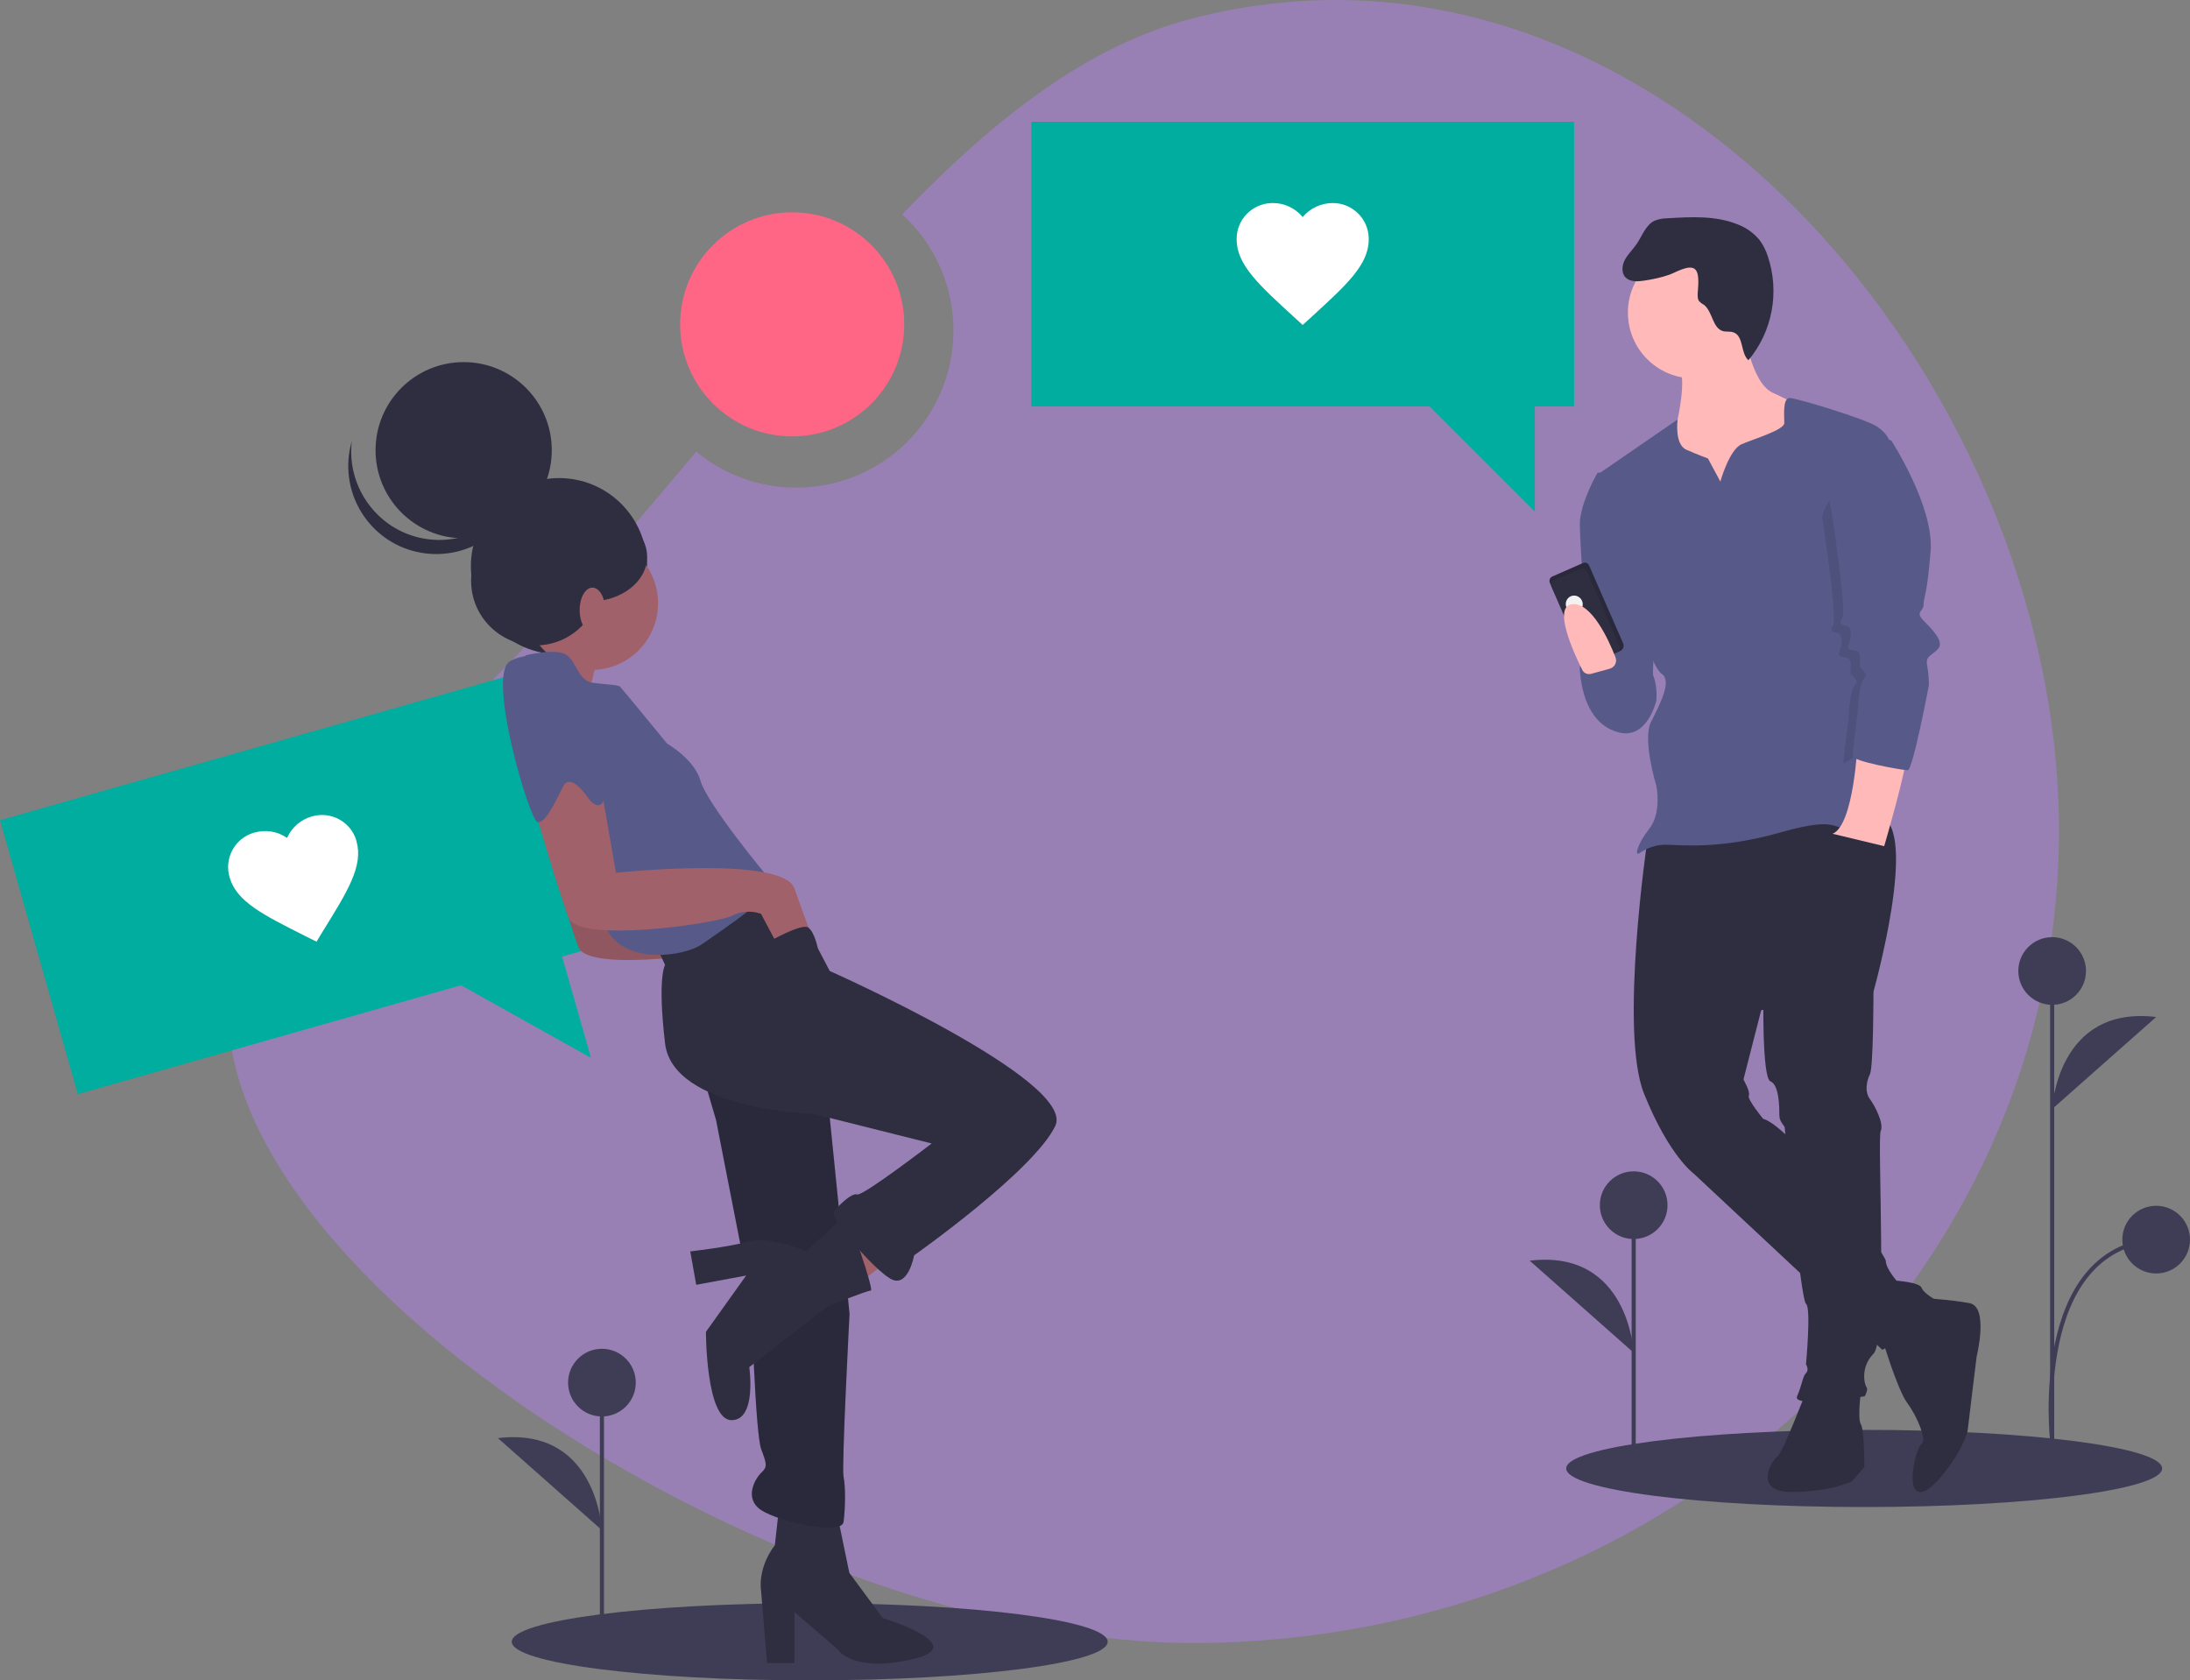 <?xml version="1.0" encoding="utf-8"?>
<!-- Generator: Adobe Illustrator 21.0.2, SVG Export Plug-In . SVG Version: 6.00 Build 0)  -->
<svg version="1.1" id="bf12c7ca-cc15-4ca0-987a-6b3269e72dfc"
	 xmlns="http://www.w3.org/2000/svg" xmlns:xlink="http://www.w3.org/1999/xlink" x="0px" y="0px" viewBox="0 0 1061.3 814.4"
	 style="enable-background:new 0 0 1061.3 814.4;" xml:space="preserve">
<rect x="0" y="0" width="1061.3" height="814.4" fill="#808080" stroke="none"/>
<style type="text/css">
	.st0{fill:#9880B4;}
	.st1{fill:#FF6584;}
	.st2{fill:#3F3D56;}
	.st3{fill:#2F2E41;}
	.st4{fill:#FFB9B9;}
	.st5{fill:#575A89;}
	.st6{opacity:0.1;enable-background:new    ;}
	.st7{fill:#F2F2F2;}
	.st8{fill:#00AD9F;}
	.st9{fill:#FFFFFF;}
	.st10{fill:#A0616A;}
	.st11{fill:none;stroke:#3F3D56;stroke-width:2;stroke-miterlimit:10;}
</style>
<title>intense feeling</title>
<path class="st0" d="M577.7,9c-50.9,13.2-95.9,48.6-140.5,94.9c31.1,28.3,33.3,76.5,5,107.6c-27.4,30-73.5,33.3-104.8,7.4
	c-52.5,62.7-109.7,128.9-179.6,183.7c-178,139.4,188,393.7,420,393.7s420-176.2,420-393.7S801.3-49.1,577.7,9z"/>
<circle class="st1" cx="383.9" cy="157.2" r="54.3"/>
<ellipse class="st2" cx="903.4" cy="711.7" rx="144.4" ry="18.7"/>
<ellipse class="st2" cx="392.4" cy="795.7" rx="144.4" ry="18.7"/>
<path class="st3" d="M911.4,646.4c0,0,7.8,26.7,12.9,33.6s9.5,18.1,6.9,19.8s-7.8,22.4-0.9,23.3s22.4-22.4,23.3-30.2
	s4.3-35.4,4.3-35.4s6-24.1-3.4-25.9s-24.1-2.6-24.1-2.6L911.4,646.4z"/>
<path class="st3" d="M875.1,674.9c0,0-11.2,29.3-13.8,31s-12.1,17.2,6.9,17.2s29.3-5.2,29.3-5.2l6-6.9c0,0,0-18.1-1.7-20.7
	s0-15.5,0-15.5H875.1z"/>
<path class="st3" d="M798.4,406.7c0,0-13.8,93.1-1.7,123.3c12.1,30.2,24.1,38.8,24.1,38.8l91.4,85.4c0,0,28.5-14.7,25.9-24.1
	c0,0-6-3.4-6.9-6s-12.1-3.4-12.1-3.4s-5.2-6-5.2-9.5s-44.8-64.7-59.5-69c0,0-7.8-9.5-6.9-11.2s-2.6-7.8-2.6-7.8l8.6-33.6l54.3-8.6
	c0,0,22.4-79.3,3.4-85.4S798.4,406.7,798.4,406.7z"/>
<path class="st3" d="M906.2,467.1l1.7,13.8c0,0,0,36.2-1.7,39.7s-2.6,8.6,0,12.1s6.9,12.1,5.2,15.5s3.4,100.9-3.4,107.8
	s-4.3,15.5-3.4,16.4s-0.9,4.3-0.9,4.3s-35.4,6-32.8,0s2.6-9.5,4.3-11.2s0-4.3,0-4.3s2.6-27.6,0-29.3s-10.3-84.5-10.3-85.4
	s-2.6-2.6-2.6-6s0-14.7-4.3-16.4s-3.4-44-3.4-44L906.2,467.1z"/>
<path class="st4" d="M845,159.2c0,0,3.4,25.9,13.8,31S876,198,876,198l-8.6,30.2l-3.4,25.9h-39.7l-21.6-17.2l6.9-28.5l3.4-5.2
	c0,0,4.3-19,0.9-25S845,159.2,845,159.2z"/>
<path class="st5" d="M827.7,222.2l6,11.2c0,0,4.3-15.5,10.3-18.1s20.7-6.9,20.7-10.3s-0.9-12.1,2.6-12.1s37.1,10.3,42.3,13.8
	s6,6.9,6,6.9l-9.5,99.2c0,0,13.8,46.6,9.5,64.7s-7.8,20.7-18.1,23.3s-4.3-6-34.5,2.6s-49.1,6-56,6s-11.2,3.4-12.9,4.3
	s-0.9-4.3,5.2-12.1s3.4-20.7,3.4-20.7s-6.9-22.4-2.6-31s10.3-19.8,5.2-23.3s-12.1-29.3-12.1-29.3l-19-67.3l38.8-26.7
	c0,0-1.7,12.1,4.3,14.7S827.7,222.2,827.7,222.2z"/>
<path class="st5" d="M779.4,229.1h-5.2c0,0-8.6,14.7-8.6,25s4.3,69,4.3,69l25,25.9l6-19.8l1.7-44L779.4,229.1z"/>
<path class="st5" d="M793.2,320.5c0,0-28.5-7.8-27.6,4.3s5.2,26.7,19,30.2s18.1-15.5,18.1-15.5S804.4,322.2,793.2,320.5z"/>
<path class="st4" d="M900.2,360.1c0,0-1.7,39.7-12.1,44l25,6c0,0,12.1-41.4,10.3-43.1S900.2,360.1,900.2,360.1z"/>
<path class="st3" d="M752.3,279.4l14.8-6.5c1.2-0.5,2.5,0,3,1.2l16.5,37.7c0.6,1.4,0,3-1.4,3.7l0,0l-13.9,6.1c-1.4,0.6-3,0-3.7-1.4
	c0,0,0,0,0,0l-16.5-37.7C750.6,281.2,751.1,279.9,752.3,279.4z"/>
<path class="st6" d="M752.3,279.4l14.8-6.5c1.2-0.5,2.5,0,3,1.2l16.5,37.7c0.6,1.4,0,3-1.4,3.7l0,0l-13.9,6.1c-1.4,0.6-3,0-3.7-1.4
	c0,0,0,0,0,0l-16.5-37.7C750.6,281.2,751.1,279.9,752.3,279.4z"/>
<path class="st3" d="M753.1,281.3l12.9-5.6c1.2-0.5,2.5,0,3,1.2l15.6,35.8c0.6,1.4,0,3-1.4,3.7l0,0l-12,5.2c-1.4,0.6-3,0-3.7-1.4
	c0,0,0,0,0,0l-15.6-35.8C751.4,283.2,751.9,281.8,753.1,281.3L753.1,281.3z"/>
<ellipse transform="matrix(0.916 -0.4 0.4 0.916 -53.355 330.036)" class="st7" cx="763.3" cy="292.7" rx="4.1" ry="4.2"/>
<path class="st6" d="M906.6,225.2l5.6-8.2c0,0,20.7,31.9,19,53.5s-3.4,22.4-3.4,25.9s-4.3,3.4,0,7.8s10.3,10.3,6.9,13.8
	s-6,3.4-5.2,7.8c0.6,3.1,0.8,6.3,0.9,9.5c0,0-7.3,14.2-9.9,14.2s-27.2,22.8-27.2,20.3s2.6-20.7,2.6-23.3s0.9-11.2,2.6-13.8
	s1.7-1.7,0-4.3s-1.7,0-1.7-2.6s0.9-6-1.7-6.9s-5.2,0-3.4-4.3s0-7.8-0.9-7.8s-5.2-0.9-2.6-3.4s-5.2-52.6-5.2-52.6
	S884.2,238.1,906.6,225.2z"/>
<path class="st5" d="M901.9,206.7l14.7,6.9c0,0,20.7,31.9,19,53.5s-3.4,22.4-3.4,25.9s-4.3,3.4,0,7.8s10.3,10.3,6.9,13.8
	s-6,3.4-5.2,7.8c0.6,3.1,0.8,6.3,0.9,9.5c0,0-7.8,41.4-10.3,41.4s-26.7-4.3-26.7-6.9s2.6-20.7,2.6-23.3s0.9-11.2,2.6-13.8
	s1.7-1.7,0-4.3s-1.7,0-1.7-2.6s0.9-6-1.7-6.9s-5.2,0-3.4-4.3s0-7.8-0.9-7.8s-5.2-0.9-2.6-3.4s-5.2-52.6-5.2-52.6
	S879.5,219.6,901.9,206.7z"/>
<path class="st4" d="M771,326.6c-1.7,0.4-3.4-0.3-4.2-1.9c-4-7.9-14.7-31.2-4.7-31.9c9.2-0.7,17.5,17.3,20.8,25.8
	c0.8,2.1-0.2,4.5-2.3,5.3c-0.2,0.1-0.3,0.1-0.5,0.2L771,326.6z"/>
<circle class="st4" cx="820.8" cy="151.5" r="31.9"/>
<path class="st3" d="M809.1,133.1c-4,1.4-8.1,2.3-12.3,2.9c-3.1,0.5-6.8,0.7-9-1.5c-2.2-2.2-1.8-6-0.3-8.7s3.8-4.9,5.6-7.5
	c2.8-4,4.4-9.4,8.9-11.4c1.9-0.7,3.8-1.1,5.8-1.1c11.6-0.7,23.7-1.4,34.4,3c4,1.5,7.6,4.1,10.4,7.4c1.8,2.4,3.2,5.2,4.1,8
	c5.8,17.3,2.3,36.4-9.4,50.4c-3.9-3.5-2.2-11.7-7.2-13.5c-1.6-0.6-3.5-0.2-5.1-0.6c-5.2-1.5-5-9.5-9.3-12.8c-1-0.5-1.8-1.2-2.5-2
	c-0.4-0.8-0.5-1.7-0.5-2.6c0-3,1.4-10.7-1.5-12.8C818.3,128.2,811.9,132.1,809.1,133.1z"/>
<polygon class="st8" points="499.8,59 762.8,59 762.8,197 743.8,197 743.8,248 692.8,197 499.8,197 "/>
<path class="st9" d="M631.3,157.5l-4.6-4.2c-16.5-15.1-27.4-25-27.4-37.2c-0.2-9.6,7.5-17.5,17.1-17.7c0.2,0,0.3,0,0.5,0
	c5.6,0,10.8,2.5,14.4,6.8c3.6-4.3,8.8-6.7,14.4-6.8c9.6-0.1,17.5,7.6,17.6,17.2c0,0.2,0,0.3,0,0.5c0,12.2-10.9,22.1-27.4,37.2
	L631.3,157.5z"/>
<polygon class="st8" points="0,397.5 253,325.7 290.7,458.4 272.4,463.6 286.4,512.7 223.4,477.5 37.7,530.3 "/>
<path class="st9" d="M153.4,456.4l-5.6-2.8c-20-10.1-33.1-16.5-36.5-28.3c-2.8-9.2,2.4-18.9,11.6-21.7c0.2,0,0.3-0.1,0.5-0.1
	c5.4-1.5,11.1-0.6,15.7,2.6c2.3-5.1,6.7-8.9,12-10.4c9.2-2.7,18.9,2.5,21.6,11.7c0,0.2,0.1,0.3,0.1,0.5c3.3,11.8-4.4,24.2-16.2,43.2
	L153.4,456.4z"/>
<path class="st10" d="M290.4,317.1c0,0-8.6,25.7-3.8,31.4s-28.5-17.1-28.5-17.1l18.1-20.9L290.4,317.1z"/>
<circle class="st3" cx="270.9" cy="274.4" r="42.7"/>
<polygon class="st10" points="436.8,606 414.9,623.1 402.6,603.1 424.4,587.9 "/>
<path class="st3" d="M405.9,734.7l5.7,27.6l16.2,21.9c0,0,43.7,13.3,14.3,20s-36.1-4.8-36.1-4.8L385,781.3V806h-13.3l-2.9-35.2
	c0,0-1.9-10.5,6.7-21.9l1.9-17.1L405.9,734.7z"/>
<path class="st10" d="M295.7,393.6l7.6,43.7c0,0,80.8-8.6,86.5,7.6s7.6,20.9,7.6,20.9l-16.2,5.7l-7.6-14.3c-4.7-1.7-9.8-1.3-14.3,1
	c-7.6,3.8-74.1,13.3-78.9,1s-18.1-58-18.1-58l20-16.2L295.7,393.6z"/>
<path class="st6" d="M295.7,393.6l7.6,43.7c0,0,80.8-8.6,86.5,7.6s7.6,20.9,7.6,20.9l-16.2,5.7l-7.6-14.3c-4.7-1.7-9.8-1.3-14.3,1
	c-7.6,3.8-74.1,13.3-78.9,1s-18.1-58-18.1-58l20-16.2L295.7,393.6z"/>
<path class="st3" d="M340.3,520l6.7,22.8l17.1,87.4c0,0,1.9,64.6,4.8,72.2s2.9,8.6,0,11.4s-8.6,12.4,0,18.1s39,12.4,39.9,5.7
	s1-17.1,0-21.9s2.9-78.9,2.9-78.9l-11.4-113.1l-39-18.1L340.3,520z"/>
<path class="st6" d="M340.3,520l6.7,22.8l17.1,87.4c0,0,1.9,64.6,4.8,72.2s2.9,8.6,0,11.4s-8.6,12.4,0,18.1s39,12.4,39.9,5.7
	s1-17.1,0-21.9s2.9-78.9,2.9-78.9l-11.4-113.1l-39-18.1L340.3,520z"/>
<path class="st3" d="M381.2,430.7l20.9,39.9c0,0,119.7,53.2,109.3,75.1c-10.5,21.9-68.4,62.7-68.4,62.7s-2.9,16.2-11.4,11.4
	s-29.5-29.5-27.6-32.3s8.6-9.5,11.4-8.6s36.1-24.7,36.1-24.7l-57-14.3c0,0-68.4-1.9-72.2-34.2s0-38,0-38l-4.8-10.5l39-23.8
	L381.2,430.7z"/>
<path class="st3" d="M410.6,588.4l-20,18.1c0,0-17.1-7.6-27.6-4.8s-28.5,4.8-28.5,4.8l2.9,16.2l24.2-4.5l-19.5,27.3
	c0,0,0,42.8,12.4,42.8s8.6-25.7,8.6-25.7l38-29.5c0,0,19-7.6,20.9-7.6S410.6,588.4,410.6,588.4z"/>
<circle class="st10" cx="286.6" cy="292.4" r="32.3"/>
<path class="st5" d="M254.8,317.6c0,0,15.2-3.8,20,0s5.7,12.4,12.4,13.3s12.4,1,13.3,1.9s22.8,27.6,22.8,27.6s13.3,7.6,16.2,18.1
	s31.4,45.6,35.2,49.4s-24.7,22.8-34.2,29.5s-37.1,9.5-45.6-5.7S239.6,337.5,254.8,317.6z"/>
<path class="st10" d="M290.9,379.3l7.6,43.7c0,0,80.8-8.6,86.5,7.6s7.6,20.9,7.6,20.9l-16.2,5.7l-7.6-14.3c-4.7-1.7-9.8-1.3-14.3,1
	c-7.6,3.8-74.1,13.3-78.9,1s-18.1-58-18.1-58l20-16.2L290.9,379.3z"/>
<path class="st5" d="M272.8,321.6c0,0,22.9,48.3,21,61.6s-8.6,3.8-8.6,3.8s-8.6-13.3-12.4-5.7s-8.6,18.1-12.4,17.1
	s-24.7-71.3-13.3-77.9S272.8,321.6,272.8,321.6z"/>
<circle class="st3" cx="224.7" cy="218.2" r="42.7"/>
<path class="st3" d="M187.9,253.6c19.1,13.8,45.8,9.5,59.6-9.6c2.8-3.9,4.9-8.2,6.3-12.8c-2.9,23.4-24.3,39.9-47.7,37
	c-23.4-2.9-39.9-24.3-37-47.7c0.3-2.3,0.8-4.6,1.4-6.8C168.6,229.1,175.3,244.4,187.9,253.6z"/>
<circle class="st3" cx="259.6" cy="281.5" r="31.3"/>
<ellipse class="st3" cx="285.9" cy="269.8" rx="27.7" ry="21.7"/>
<ellipse class="st10" cx="287.1" cy="295.7" rx="6.2" ry="10.9"/>
<path class="st3" d="M371.9,456.8c0,0,16.8-9.7,19.9-7.2s4.5,10,4.5,10l-19.4,7.6l-5.7-10.5L371.9,456.8z"/>
<line class="st11" x1="291.7" y1="786.2" x2="291.7" y2="670.1"/>
<circle class="st2" cx="291.7" cy="670.1" r="16.4"/>
<path class="st2" d="M291.7,741.6c0,0-2.3-50.4-50.4-44.6"/>
<line class="st11" x1="791.7" y1="700.2" x2="791.7" y2="584.1"/>
<circle class="st2" cx="791.7" cy="584.1" r="16.4"/>
<path class="st2" d="M791.7,655.6c0,0-2.3-50.4-50.4-44.6"/>
<line class="st11" x1="994.5" y1="702.8" x2="994.5" y2="470.6"/>
<circle class="st2" cx="994.5" cy="470.6" r="16.4"/>
<path class="st2" d="M994.5,537.5c0,0,2.3-50.4,50.4-44.6"/>
<path class="st11" d="M994.5,698.3c0,0-10.6-92.8,50.4-97.5"/>
<circle class="st2" cx="1044.9" cy="600.8" r="16.4"/>
</svg>
